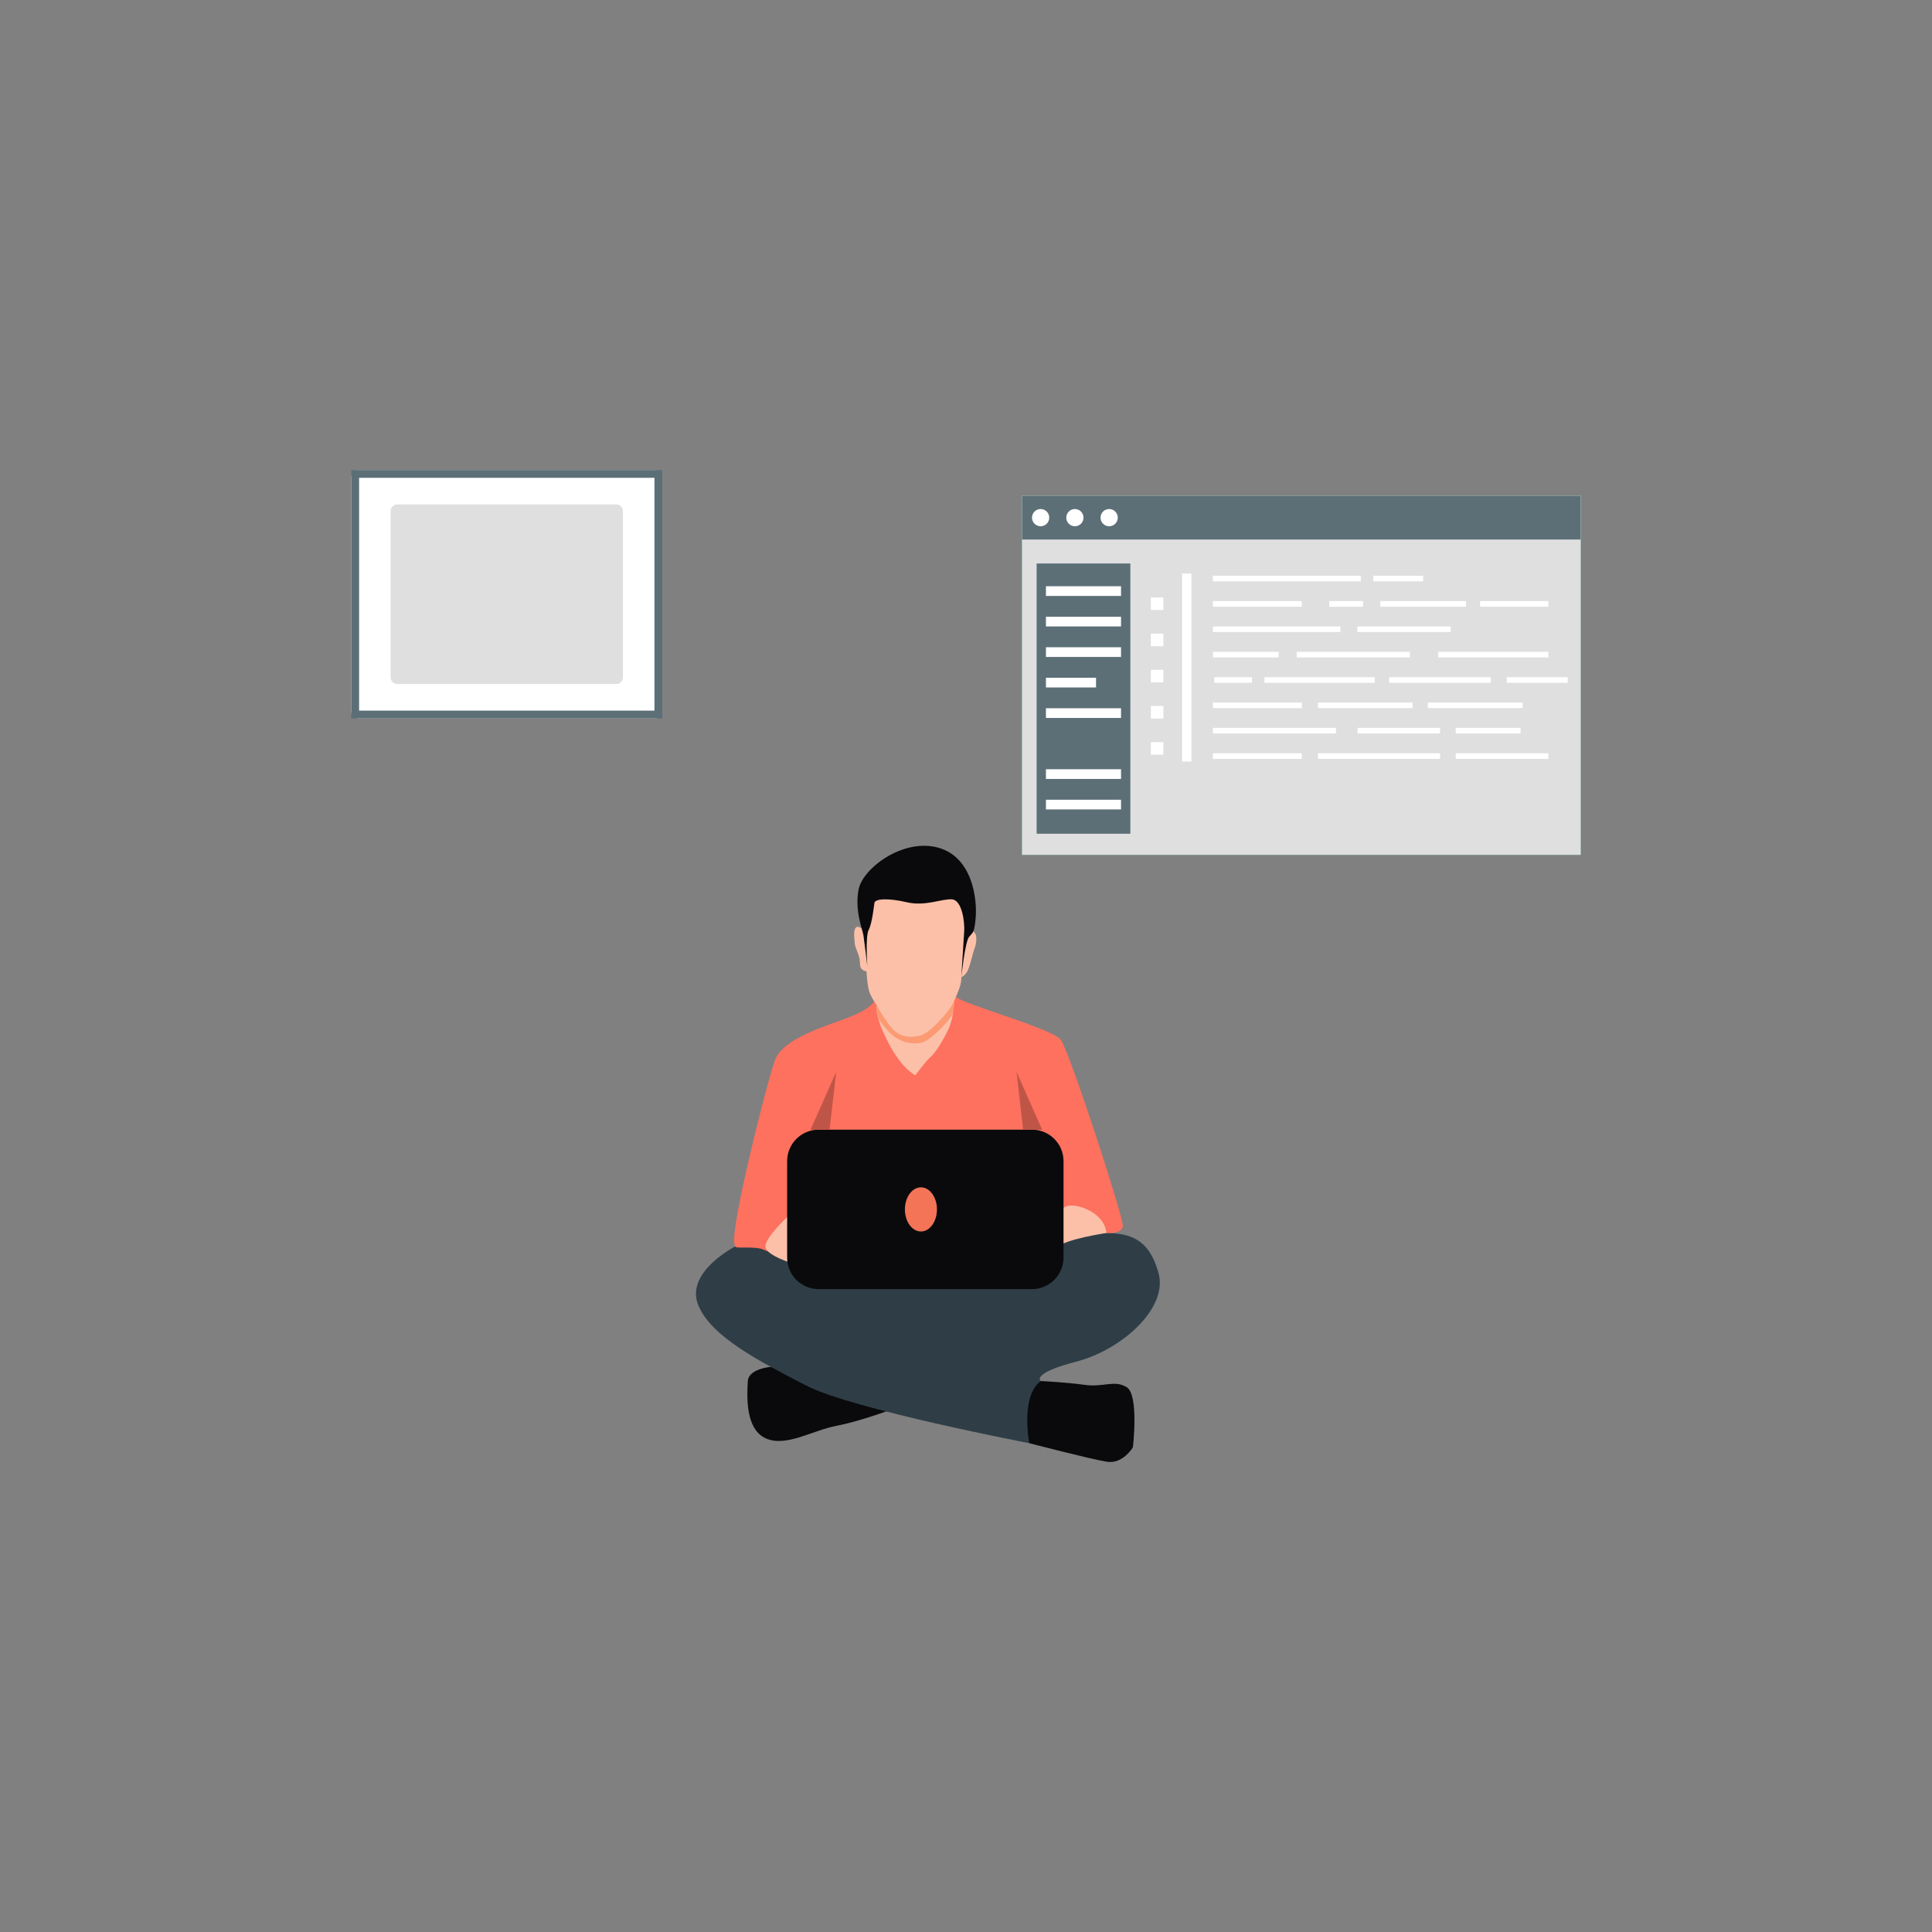 <svg xmlns="http://www.w3.org/2000/svg" enable-background="new 0 0 850 850" viewBox="0 0 850 850"><rect x="0" y="0" width="850" height="850" fill="#808080" stroke="none"/><path fill="#fff" d="M291.39,209.94v102.99c0,1.75-1.42,3.17-3.17,3.17H157.7c-1.75,0-3.17-1.42-3.17-3.17V209.94
			c0-1.75,1.42-3.17,3.17-3.17h130.52C289.97,206.77,291.39,208.19,291.39,209.94z"/><path fill="#5c6f77" d="M287.94,210.22v102.43H157.99V210.22H287.94 M291.39,206.77H154.53V316.1h136.86V206.77z"/><path fill="#dfdfdf" d="M274.06,224.86v73.15c0,1.61-1.31,2.92-2.92,2.92h-96.36c-1.61,0-2.92-1.31-2.92-2.92v-73.15
			c0-1.61,1.31-2.92,2.92-2.92h96.36C272.75,221.94,274.06,223.25,274.06,224.86z"/><path fill="#0a0a0c" d="M452.83,634.94c0,0,26.94,7,34.07,8.16c7.12,1.17,11.53-6.35,11.53-6.35s2.72-23.06-2.72-26.43
					c-5.44-3.37-10.23,0.13-18.52-1.04c-8.29-1.17-19.3-1.68-19.3-1.68l-12.18-1.55l-4.27,3.89L452.83,634.94z"/><path fill="#0a0a0c" d="M342.34,601.13c0,0-12.95,0-13.34,6.61c-0.39,6.61-1.08,20.86,7.75,25c8.83,4.15,20.49-3.37,31.24-5.44
					c10.75-2.07,23.97-7.12,23.97-7.12s2.98-5.31,2.72-6.22c-0.26-0.91-12.05-8.42-12.05-8.42L342.34,601.13z"/><path fill="#2f3e46" d="M323.43,548.39c0,0-21.68,11.07-16.41,25.32s27.81,25.61,47.89,35.97c20.08,10.36,97.93,25.26,97.93,25.26
					s-4.02-20.6,5.05-27.33c0,0-4.49-3.32,15.54-8.51s40.59-23.49,36.27-39.04c-4.32-15.54-12.87-17.27-22.93-17.62
					c-10.06-0.35-21.81,0-21.81,0l-22.8,3.3l-65.98,2.91l-32.64-1.9l-13.64-4.47L323.43,548.39z"/><path fill="#2f3e46" d="M359.31,567.15c0,0,24.22,11.57,34.85,16.11s12.95,3.24,20.99,0c8.03-3.24,33.16-18.14,33.16-18.14
					l-20.08-7h-50.26L359.31,567.15z"/><path fill="#fe715e" d="M384.83,440.2c0,0-1.04,3.28-11.05,7.25c-10.02,3.97-29.19,9.15-32.82,19
					c-3.63,9.85-20.04,75.31-17.79,80.83c0,0-0.17,1.12,0.78,1.47c0.95,0.35,8.74-0.32,11.49,0.87s5.79,1.98,5.79,1.98h6.65
					l64.25-3.8l65.81-7.8l8.85,2.45c0,0,6.95,0.69,7.21-3.11c0.26-3.8-23.49-76.86-27.29-81.87s-43.06-15.67-46.14-18.89
					c-3.08-3.22-3.95-3.91-3.95-3.91L384.83,440.2z"/><path fill="#fcc0a9" d="M466.82,532.74c0,0,0.78-2.59,5.31-2.33c4.53,0.26,13.86,4.02,14.64,12.05c0,0-18.01,2.72-21.24,6.09
					c-3.24,3.37-7-2.2-7-2.2L466.82,532.74z"/><path fill="#fcc0a9" d="M346.31,535.46c0,0-10.06,9.46-9.54,13.21c0.52,3.76,12.44,7.38,12.44,7.38s6.74-11.66,6.74-12.05
					S346.31,535.46,346.31,535.46z"/><path fill="#fcc0a9" d="M379.09,408.48c0,0-2.01-1.62-2.82,0s-0.38,4.34-0.2,6.63c0.17,2.29,2.13,5.01,2.23,7.86
					s0.36,3.76,2.91,4.4c0,0,0.35,6.56,1.34,9.24c0.99,2.68,3.04,5.43,3.04,5.43l1.28,3.99l-1.09-0.2c0,0,1.22,4.86,2.65,7.93
					c1.42,3.07,3.67,8.12,7.34,12.87c3.67,4.75,6.93,6.48,6.93,6.48s4.08-5.74,7.02-8.42c2.94-2.68,7.3-10.92,8.2-13.43
					c0.91-2.5,1.35-5.3,1.35-5.3v-2.78l0.58-2.98c0,0,2.26-4.88,2.73-7.08c0.47-2.2,0.37-3.17,0.37-3.17s1.25-0.46,2.49-2.36
					c1.24-1.9,2.45-8.06,3.36-10.42c0.91-2.36,0.96-5.5,0.22-6.51c-0.74-1.01-1.65-1.51-1.65-1.51l-1.93-11.62l-20.52-16.62
					l-10.1,8.42l-8.42,3.24l-4.4,6.61L379.09,408.48z"/><path fill="#0a0a0c" d="M381.6,425.12c0,0-0.92-13.18,0.58-16.01s2.25-9.96,2.53-11.86c0.29-1.9,6.16-2.19,14.28-0.29
					c8.12,1.9,15.37-1.6,19.81-1.29c4.43,0.31,5.64,9.87,5.41,13.9c-0.23,4.03-1.27,20.38-1.27,20.38s1.61-15.54,3.4-17.73
					c1.78-2.19,2.36-1.67,2.94-8.81c0.58-7.14-1.09-26.25-16.55-30.49c-15.46-4.23-33.16,9.07-34.98,18.39
					c-1.81,9.33,1.73,17.62,2.13,20.21C380.28,414.12,381.6,425.12,381.6,425.12z"/><path fill="#fc9a73" d="M385.57,442.04c0,0,5.41,9.85,8.75,12.15c3.34,2.3,7.02,2.36,10.77,1.32c3.74-1.04,9.56-7.6,11.92-10.65
					c2.36-3.05,2.82-4.66,2.82-4.66s-0.06,4.09-0.58,5.76c-0.52,1.67-9.44,11.98-14.05,12.84c-4.61,0.86-10.13-0.4-14.62-5.35
					C386.09,448.49,385.29,446.25,385.57,442.04z"/><path fill="#0a0a0c" d="M454.08,567.15h-93.94c-7.64,0-13.83-6.19-13.83-13.83v-42.47c0-7.64,6.19-13.83,13.83-13.83h93.94
					c7.64,0,13.83,6.19,13.83,13.83v42.47C467.9,560.96,461.71,567.15,454.08,567.15z"/><ellipse cx="405.17" cy="532.09" fill="#f47458" rx="7.05" ry="9.71"/><polygon fill="#bf5547" points="458.53 497.08 450.14 497.08 447.23 471.58"/><polygon fill="#bf5547" points="356.59 497.08 364.98 497.08 367.89 471.58"/><rect width="245.71" height="157.93" x="449.68" y="218.12" fill="#dfdfdf"/><path fill="#a5d3cd" d="M695.47,376.14H449.6v-158.1h245.87V376.14z M449.76,375.97H695.3V218.2H449.76V375.97z"/><rect width="245.71" height="19.25" x="449.68" y="218.12" fill="#5c6f77"/><circle cx="487.98" cy="227.74" r="3.79" fill="#fff"/><circle cx="472.91" cy="227.74" r="3.79" fill="#fff"/><circle cx="457.83" cy="227.74" r="3.79" fill="#fff"/><rect width="4.11" height="82.68" x="520.07" y="252.36" fill="#fff"/><rect width="5.52" height="5.52" x="506.33" y="326.52" fill="#fff"/><rect width="5.52" height="5.52" x="506.33" y="310.61" fill="#fff"/><rect width="5.52" height="5.52" x="506.33" y="294.7" fill="#fff"/><rect width="5.52" height="5.52" x="506.33" y="278.79" fill="#fff"/><rect width="5.52" height="5.52" x="506.33" y="262.87" fill="#fff"/><rect width="39.11" height="2.47" x="533.63" y="331.4" fill="#fff"/><rect width="53.73" height="2.47" x="579.85" y="331.4" fill="#fff"/><rect width="40.78" height="2.47" x="640.45" y="331.4" fill="#fff"/><rect width="54.14" height="2.47" x="533.63" y="320.24" fill="#fff"/><rect width="36.29" height="2.47" x="597.29" y="320.24" fill="#fff"/><rect width="28.54" height="2.47" x="640.45" y="320.24" fill="#fff"/><rect width="39.11" height="2.47" x="533.63" y="309.08" fill="#fff"/><rect width="41.63" height="2.47" x="579.85" y="309.08" fill="#fff"/><rect width="41.69" height="2.47" x="628.17" y="309.08" fill="#fff"/><rect width="48.51" height="2.47" x="556.3" y="297.93" fill="#fff"/><rect width="16.56" height="2.47" x="534.22" y="297.93" fill="#fff"/><rect width="44.74" height="2.47" x="611.14" y="297.93" fill="#fff"/><rect width="26.78" height="2.47" x="662.93" y="297.93" fill="#fff"/><rect width="28.89" height="2.47" x="533.63" y="286.77" fill="#fff"/><rect width="49.79" height="2.47" x="570.51" y="286.77" fill="#fff"/><rect width="48.47" height="2.47" x="632.75" y="286.77" fill="#fff"/><rect width="56.08" height="2.47" x="533.63" y="275.61" fill="#fff"/><rect width="41.05" height="2.47" x="597.2" y="275.61" fill="#fff"/><g><rect width="39.11" height="2.47" x="533.63" y="264.46" fill="#fff"/></g><g><rect width="37.7" height="2.47" x="607.27" y="264.46" fill="#fff"/></g><g><rect width="14.86" height="2.47" x="584.84" y="264.46" fill="#fff"/></g><g><rect width="30.04" height="2.47" x="651.19" y="264.46" fill="#fff"/></g><g><rect width="65.06" height="2.47" x="533.63" y="253.3" fill="#fff"/></g><g><rect width="21.93" height="2.47" x="604.19" y="253.3" fill="#fff"/></g><g><rect width="41.23" height="118.89" x="456.08" y="247.91" fill="#5c6f77"/></g><g><rect width="33.04" height="4.27" x="460.17" y="257.92" fill="#fff"/></g><g><rect width="33.04" height="4.27" x="460.17" y="271.34" fill="#fff"/></g><g><rect width="33.04" height="4.27" x="460.17" y="284.76" fill="#fff"/></g><g><rect width="22.04" height="4.27" x="460.17" y="298.18" fill="#fff"/></g><g><rect width="33.04" height="4.27" x="460.17" y="311.6" fill="#fff"/></g><g><rect width="33.04" height="4.27" x="460.17" y="338.43" fill="#fff"/></g><g><rect width="33.04" height="4.27" x="460.17" y="351.85" fill="#fff"/></g></svg>